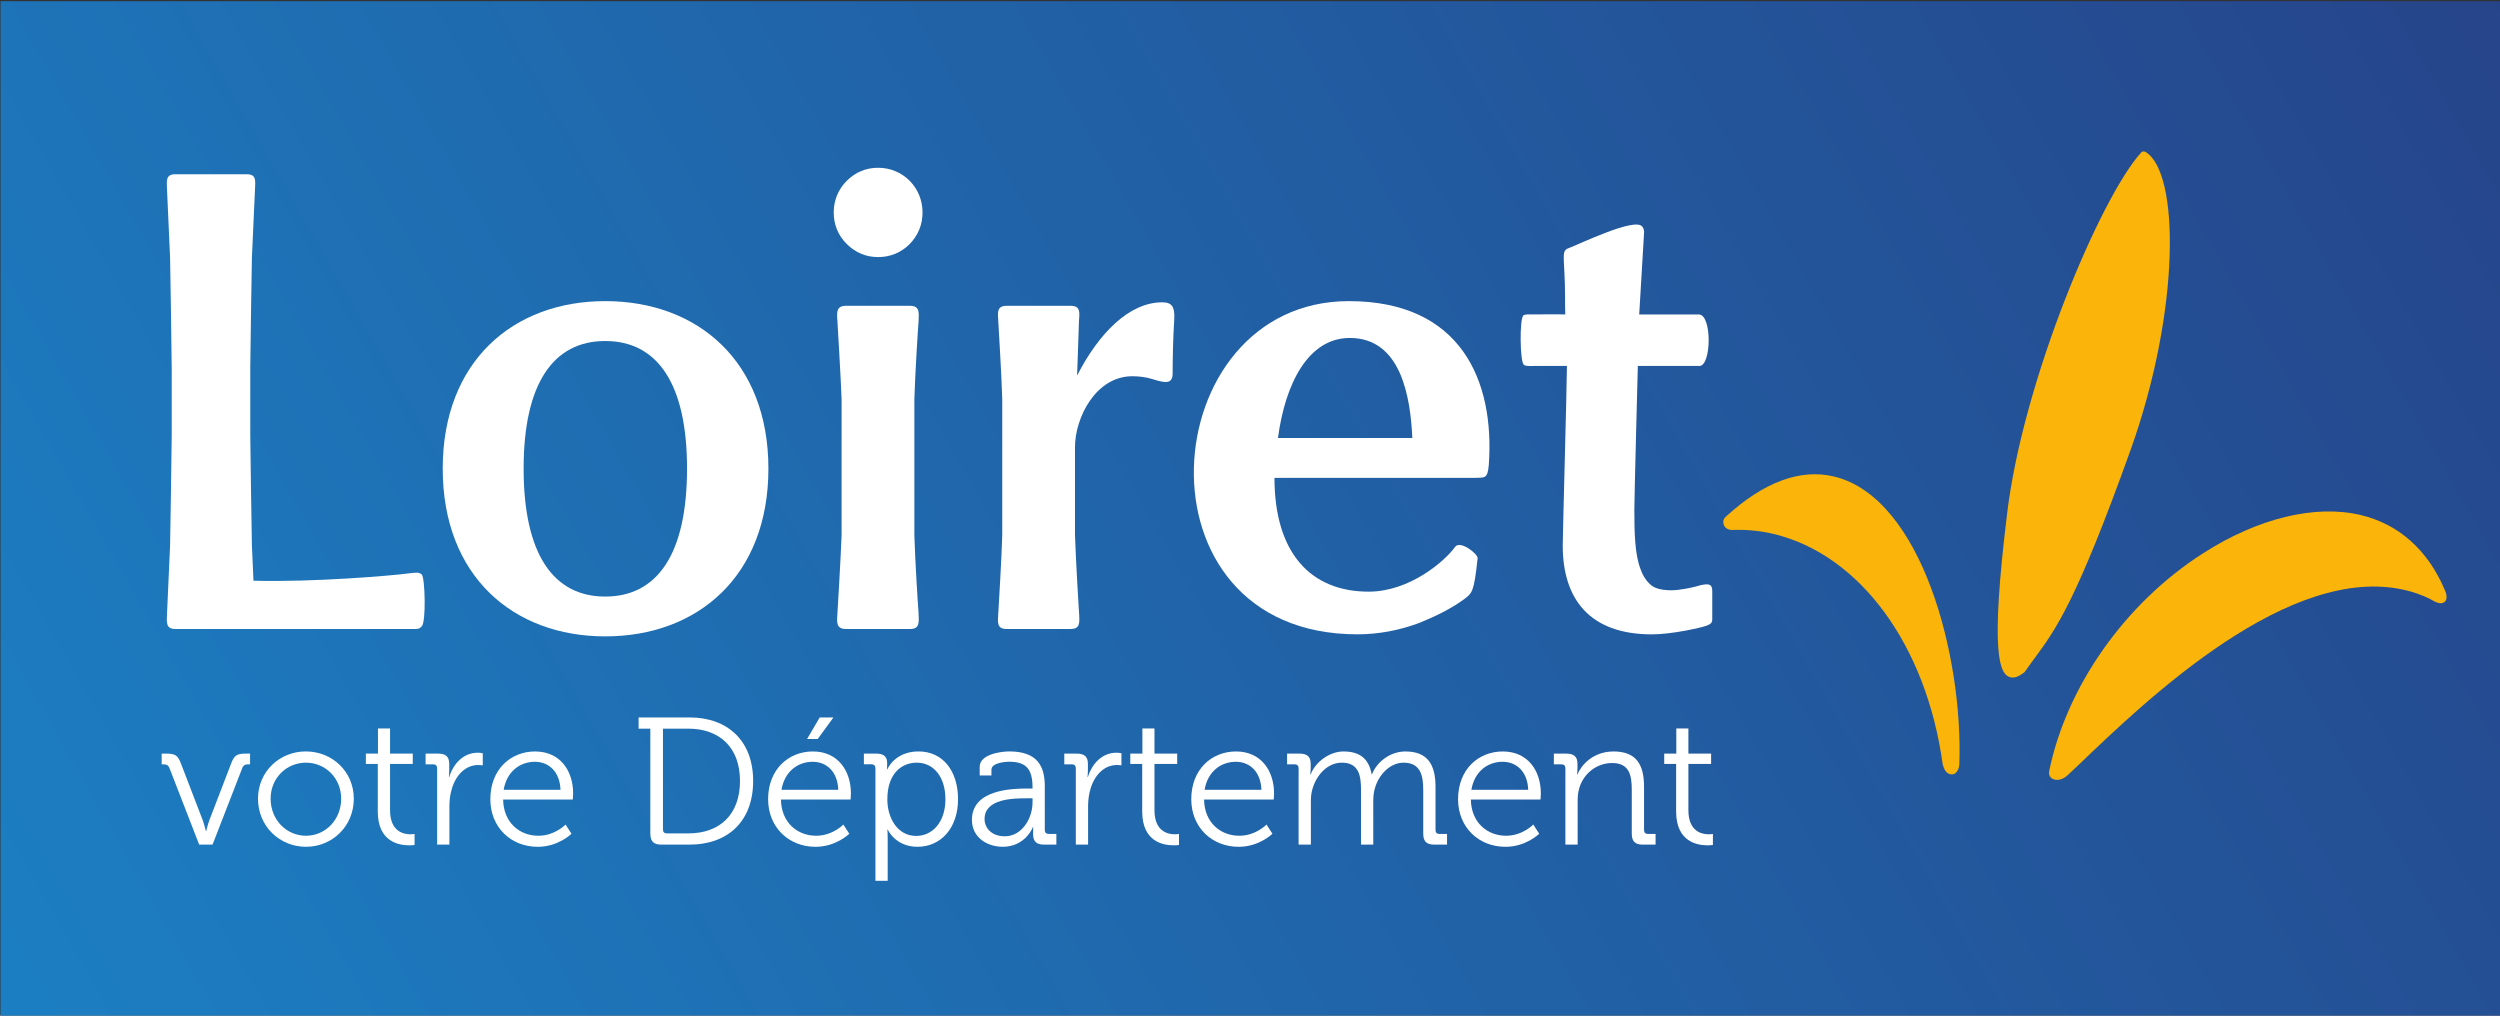 <?xml version="1.0" encoding="UTF-8" standalone="no"?>
<!-- Created with Inkscape (http://www.inkscape.org/) -->

<svg
   xmlns:dc="http://purl.org/dc/elements/1.1/"
   xmlns:cc="http://creativecommons.org/ns#"
   xmlns:rdf="http://www.w3.org/1999/02/22-rdf-syntax-ns#"
   xmlns:svg="http://www.w3.org/2000/svg"
   xmlns="http://www.w3.org/2000/svg"
   xmlns:sodipodi="http://sodipodi.sourceforge.net/DTD/sodipodi-0.dtd"
   xmlns:inkscape="http://www.inkscape.org/namespaces/inkscape"
   id="svg2"
   version="1.1"
   inkscape:version="0.91 r13725"
   xml:space="preserve"
   width="800"
   height="325"
   viewBox="0 0 800 325"
   sodipodi:docname="Logo Département Loiret.svg"><rect x="0" y="0" width="800" height="325" fill="#333333" stroke="none"/><defs
     id="defs6"><linearGradient
       x1="0"
       y1="0"
       x2="1"
       y2="0"
       gradientUnits="userSpaceOnUse"
       gradientTransform="matrix(78.238,45.171,45.171,-78.238,380.369,632.108)"
       spreadMethod="pad"
       id="linearGradient46"><stop
         style="stop-opacity:1;stop-color:#1c7fc3"
         offset="0"
         id="stop48" /><stop
         style="stop-opacity:1;stop-color:#26448a"
         offset="1"
         id="stop50" /></linearGradient></defs><sodipodi:namedview
     pagecolor="#ffffff"
     bordercolor="#666666"
     borderopacity="1"
     objecttolerance="10"
     gridtolerance="10"
     guidetolerance="10"
     inkscape:pageopacity="0"
     inkscape:pageshadow="2"
     inkscape:window-width="1440"
     inkscape:window-height="790"
     id="namedview4"
     showgrid="false"
     inkscape:zoom="0.74756246"
     inkscape:cx="358.20181"
     inkscape:cy="278.09922"
     inkscape:window-x="0"
     inkscape:window-y="1"
     inkscape:window-maximized="1"
     inkscape:current-layer="g10" /><g
     id="g10"
     inkscape:groupmode="layer"
     inkscape:label="Logo Département Loiret"
     transform="matrix(1.25,0,0,-1.25,0,325)"><g
       id="g5161"
       transform="matrix(7.57,0,0,7.593,-2855.383,-4841.384)"><path
         d="m 377.214,637.573 84.548,0 0,34.24 -84.548,0 0,-34.24 z"
         style="fill:url(#linearGradient46);stroke:none"
         id="path52"
         inkscape:connector-curvature="0" /><g
         id="g5123"><path
           d="m 405.517,651.174 c -0.024,-0.315 -0.039,-0.527 0.291,-0.527 l 2.162,0 c 0.33,0 0.306,0.212 0.291,0.535 -0.024,0.29 -0.118,1.792 -0.142,2.625 l 0,4.584 c 0.024,0.833 0.118,2.335 0.142,2.625 0.015,0.315 0.039,0.527 -0.291,0.527 l -2.162,0 c -0.33,0 -0.315,-0.212 -0.291,-0.527 0.016,-0.29 0.11,-1.792 0.141,-2.625 l 0,-4.584 c -0.031,-0.833 -0.125,-2.342 -0.141,-2.633"
           style="fill:#ffffff;fill-opacity:1;fill-rule:nonzero;stroke:none"
           id="path62"
           inkscape:connector-curvature="0" /><path
           d="m 382.847,651.198 c -0.016,-0.33 -0.047,-0.551 0.283,-0.551 l 8.142,0 c 0.079,0 0.141,0.032 0.189,0.092 0.149,0.144 0.11,1.636 0,1.746 -0.102,0.079 -0.165,0.073 -0.543,0.026 -0.385,-0.055 -3.118,-0.294 -5.149,-0.236 -0.024,0.495 -0.045,1.014 -0.053,1.195 0,0 -0.055,3.216 -0.055,3.688 l 0,2.31 c 0,0.48 0.055,3.695 0.055,3.695 0.016,0.363 0.095,2.138 0.103,2.272 0.015,0.338 0.055,0.544 -0.283,0.544 l -2.406,0 c -0.33,0 -0.299,-0.206 -0.283,-0.544 0.008,-0.134 0.087,-1.909 0.102,-2.272 0,0 0.055,-3.215 0.055,-3.695 l 0,-2.31 c 0,-0.472 -0.055,-3.688 -0.055,-3.688 -0.015,-0.37 -0.094,-2.146 -0.102,-2.272"
           style="fill:#ffffff;fill-opacity:1;fill-rule:nonzero;stroke:none"
           id="path64"
           inkscape:connector-curvature="0" /><path
           d="m 405.392,664.688 c 0,-0.409 0.149,-0.771 0.44,-1.061 0.299,-0.294 0.653,-0.441 1.061,-0.441 0.409,0 0.773,0.147 1.069,0.441 0.283,0.29 0.433,0.652 0.433,1.061 0,0.409 -0.15,0.778 -0.433,1.069 -0.283,0.283 -0.66,0.44 -1.069,0.44 -0.408,0 -0.77,-0.149 -1.061,-0.44 -0.291,-0.291 -0.44,-0.66 -0.44,-1.069"
           style="fill:#ffffff;fill-opacity:1;fill-rule:nonzero;stroke:none"
           id="path66"
           inkscape:connector-curvature="0" /><path
           d="m 428.724,659.562 c 0.048,-0.062 0.252,-0.047 0.315,-0.047 l 1.148,0 c 0,-0.612 -0.142,-5.674 -0.142,-6.054 0,-1.808 0.914,-2.995 3.012,-2.995 0.668,0 1.66,0.22 1.848,0.291 0.156,0.055 0.197,0.11 0.197,0.222 l 0,0.943 c 0,0.219 -0.078,0.305 -0.56,0.156 -0.11,-0.032 -0.55,-0.126 -0.817,-0.126 -0.314,0 -0.55,0.055 -0.692,0.173 -0.15,0.127 -0.275,0.306 -0.354,0.534 -0.196,0.496 -0.212,1.244 -0.212,2.011 0,0.411 0.118,4.845 0.118,4.845 l 2.083,0 c 0.409,0 0.432,1.737 -0.022,1.737 l -2.014,0 0.165,2.777 c 0,0.069 -0.023,0.14 -0.063,0.184 -0.235,0.325 -2.115,-0.587 -2.532,-0.744 -0.219,-0.102 -0.078,-0.393 -0.078,-1.651 0,-0.212 0,-0.385 0.008,-0.566 -0.26,0.008 -1.099,0 -1.099,0 -0.081,0 -0.285,0.015 -0.324,-0.039 -0.126,-0.142 -0.11,-1.518 0.015,-1.651"
           style="fill:#ffffff;fill-opacity:1;fill-rule:nonzero;stroke:none"
           id="path68"
           inkscape:connector-curvature="0" /><path
           d="m 410.957,651.174 c -0.023,-0.315 -0.047,-0.527 0.283,-0.527 l 2.162,0 c 0.307,0 0.307,0.189 0.291,0.464 -0.008,0.071 -0.11,1.786 -0.142,2.696 l 0,2.972 c 0,0.988 0.7,2.39 1.942,2.39 0.244,0 0.472,-0.034 0.668,-0.094 0.449,-0.142 0.7,-0.181 0.692,0.205 0,0.439 0.016,1.241 0.055,1.807 0.024,0.425 -0.079,0.574 -0.408,0.574 -1.109,0 -2.137,-1.03 -2.878,-2.469 0.024,0.535 0.055,1.667 0.063,1.818 0.024,0.321 0.055,0.533 -0.283,0.533 l -2.162,0 c -0.33,0 -0.306,-0.212 -0.283,-0.521 0.016,-0.295 0.11,-1.798 0.134,-2.631 l 0,-4.584 c -0.024,-0.833 -0.118,-2.342 -0.134,-2.633"
           style="fill:#ffffff;fill-opacity:1;fill-rule:nonzero;stroke:none"
           id="path70"
           inkscape:connector-curvature="0" /><path
           d="m 420.415,657.086 c 0.246,1.848 1.03,3.373 2.429,3.373 1.745,0 2.052,-2.013 2.115,-3.373 l -4.544,0 z m 2.398,4.615 c -6.612,0 -7.461,-11.234 0.291,-11.234 0.71,0 1.422,0.135 2.091,0.385 0.566,0.228 1.085,0.487 1.496,0.786 0.296,0.218 0.351,0.244 0.476,1.392 0.016,0.149 -0.596,0.621 -0.762,0.385 -0.338,-0.47 -1.525,-1.509 -2.924,-1.509 -1.958,0 -3.184,1.302 -3.184,3.837 l 6.792,0 c 0.307,0.015 0.417,-0.048 0.456,0.439 0.204,2.838 -0.943,5.519 -4.732,5.519"
           style="fill:#ffffff;fill-opacity:1;fill-rule:nonzero;stroke:none"
           id="path72"
           inkscape:connector-curvature="0" /><path
           d="m 397.664,651.74 c -1.753,0 -2.759,1.431 -2.759,4.314 0,2.871 1.006,4.302 2.759,4.302 1.761,0 2.767,-1.431 2.767,-4.302 0,-2.883 -1.006,-4.314 -2.767,-4.314 m 0,9.961 c -3.113,0 -5.495,-2.031 -5.495,-5.647 0,-3.622 2.382,-5.656 5.495,-5.656 3.129,0 5.519,2.034 5.519,5.656 0,3.616 -2.39,5.647 -5.519,5.647"
           style="fill:#ffffff;fill-opacity:1;fill-rule:nonzero;stroke:none"
           id="path74"
           inkscape:connector-curvature="0" /></g><g
         id="g5156"><path
           style="fill:#fab40a;fill-opacity:1;fill-rule:nonzero;stroke:none"
           d="m 447.496,646.071 -0.384,-0.361 c -0.134,-0.119 -0.294,-0.174 -0.433,-0.14 -0.143,0.034 -0.208,0.146 -0.184,0.279 0.578,2.841 2.557,5.663 5.201,7.348 1.852,1.186 3.799,1.66 5.343,1.29 1.266,-0.302 2.247,-1.165 2.817,-2.484 0.067,-0.139 0.12,-0.308 0.034,-0.422 -0.034,-0.037 -0.105,-0.087 -0.228,-0.057 -0.079,0.019 -0.177,0.07 -0.306,0.145 -0.243,0.12 -0.522,0.217 -0.804,0.285 -3.921,0.937 -8.739,-3.668 -11.056,-5.883"
           id="path5154"
           inkscape:connector-curvature="0" /><path
           style="fill:#fab40a;fill-opacity:1;fill-rule:nonzero;stroke:none"
           d="m 435.762,653.985 c -0.029,0 -0.054,0.005 -0.074,0.01 -0.103,0.024 -0.186,0.096 -0.204,0.197 -0.03,0.086 0.003,0.172 0.069,0.235 1.288,1.177 2.526,1.633 3.665,1.361 2.981,-0.713 4.372,-6.097 4.239,-9.709 -0.004,-0.124 -0.059,-0.229 -0.133,-0.295 -0.052,-0.041 -0.116,-0.047 -0.184,-0.031 -0.115,0.028 -0.19,0.134 -0.243,0.318 -0.554,4.035 -2.802,7.082 -5.719,7.78 -0.473,0.113 -0.945,0.153 -1.416,0.134"
           id="path5152"
           inkscape:connector-curvature="0" /><path
           style="fill:#fab40a;fill-opacity:1;fill-rule:nonzero;stroke:none"
           d="m 449.601,666.706 c 0.031,0.04 0.075,0.049 0.123,0.038 0.012,-0.003 0.02,-0.005 0.03,-0.013 1.154,-0.684 1.188,-5.318 -0.504,-10.045 -1.841,-5.116 -2.519,-6.037 -3.244,-7.02 -0.101,-0.14 -0.216,-0.288 -0.326,-0.45 -0.012,-0.014 -0.02,-0.02 -0.023,-0.028 -0.138,-0.102 -0.294,-0.211 -0.469,-0.17 -0.381,0.091 -0.69,0.814 -0.119,5.486 0.532,4.507 3.166,10.697 4.532,12.202"
           id="path76"
           inkscape:connector-curvature="0" /></g><g
         id="g5132"><path
           d="m 382.933,645.945 c -0.043,0.11 -0.104,0.14 -0.214,0.14 l -0.054,0 0,0.36 0.164,0 c 0.293,0 0.385,-0.061 0.488,-0.335 l 0.738,-1.916 c 0.055,-0.152 0.104,-0.36 0.104,-0.36 l 0.012,0 c 0,0 0.049,0.208 0.104,0.36 l 0.738,1.916 c 0.104,0.274 0.195,0.335 0.482,0.335 l 0.159,0 0,-0.36 -0.055,0 c -0.11,0 -0.177,-0.03 -0.214,-0.14 l -1,-2.568 -0.452,0 -1,2.568 z"
           style="fill:#ffffff;fill-opacity:1;fill-rule:nonzero;stroke:none"
           id="path78"
           inkscape:connector-curvature="0" /><path
           d="m 387.545,643.676 c 0.653,0 1.19,0.537 1.19,1.25 0,0.696 -0.537,1.214 -1.19,1.214 -0.659,0 -1.196,-0.518 -1.196,-1.214 0,-0.713 0.537,-1.25 1.196,-1.25 m -0.006,2.843 c 0.897,0 1.623,-0.684 1.623,-1.593 0,-0.927 -0.726,-1.622 -1.617,-1.622 -0.897,0 -1.623,0.695 -1.623,1.622 0,0.909 0.726,1.593 1.617,1.593"
           style="fill:#ffffff;fill-opacity:1;fill-rule:nonzero;stroke:none"
           id="path80"
           inkscape:connector-curvature="0" /><path
           d="m 389.973,646.098 -0.403,0 0,0.348 0.409,0 0,0.848 0.409,0 0,-0.848 0.768,0 0,-0.348 -0.768,0 0,-1.562 c 0,-0.719 0.457,-0.811 0.689,-0.811 0.085,0 0.14,0.012 0.14,0.012 l 0,-0.372 c 0,0 -0.073,-0.012 -0.176,-0.012 -0.354,0 -1.068,0.116 -1.068,1.141 l 0,1.604 z"
           style="fill:#ffffff;fill-opacity:1;fill-rule:nonzero;stroke:none"
           id="path82"
           inkscape:connector-curvature="0" /><path
           d="m 391.98,645.951 c 0,0.085 -0.049,0.134 -0.134,0.134 l -0.256,0 0,0.36 0.427,0 c 0.256,0 0.372,-0.104 0.372,-0.348 l 0,-0.207 c 0,-0.128 -0.012,-0.232 -0.012,-0.232 l 0.012,0 c 0.146,0.464 0.488,0.818 0.97,0.818 0.085,0 0.164,-0.019 0.164,-0.019 l 0,-0.408 c 0,0 -0.073,0.012 -0.152,0.012 -0.433,0 -0.757,-0.342 -0.891,-0.793 -0.061,-0.195 -0.085,-0.403 -0.085,-0.598 l 0,-1.293 -0.415,0 0,2.574 z"
           style="fill:#ffffff;fill-opacity:1;fill-rule:nonzero;stroke:none"
           id="path84"
           inkscape:connector-curvature="0" /><path
           d="m 396.152,645.225 c -0.024,0.634 -0.415,0.945 -0.866,0.945 -0.506,0 -0.952,-0.329 -1.056,-0.945 l 1.922,0 z m -0.86,1.293 c 0.848,0 1.287,-0.652 1.287,-1.415 0,-0.073 -0.012,-0.207 -0.012,-0.207 l -2.355,0 c 0.012,-0.775 0.555,-1.22 1.19,-1.22 0.561,0 0.921,0.378 0.921,0.378 l 0.201,-0.311 c 0,0 -0.445,-0.44 -1.141,-0.44 -0.909,0 -1.604,0.659 -1.604,1.605 0,1.006 0.689,1.61 1.513,1.61"
           style="fill:#ffffff;fill-opacity:1;fill-rule:nonzero;stroke:none"
           id="path86"
           inkscape:connector-curvature="0" /><path
           d="m 399.751,643.755 0.72,0 c 1.055,0 1.751,0.622 1.751,1.769 0,1.141 -0.702,1.763 -1.751,1.763 l -0.854,0 0,-3.398 c 0,-0.091 0.049,-0.134 0.134,-0.134 m -0.561,3.532 -0.397,0 0,0.378 1.721,0 c 1.293,0 2.153,-0.787 2.153,-2.141 0,-1.366 -0.86,-2.147 -2.153,-2.147 l -0.952,0 c -0.262,0 -0.372,0.11 -0.372,0.372 l 0,3.538 z"
           style="fill:#ffffff;fill-opacity:1;fill-rule:nonzero;stroke:none"
           id="path88"
           inkscape:connector-curvature="0" /><path
           d="m 404.918,647.665 0.464,0 -0.531,-0.726 -0.36,0 0.427,0.726 z m 0.628,-2.44 c -0.024,0.634 -0.414,0.945 -0.866,0.945 -0.506,0 -0.951,-0.329 -1.055,-0.945 l 1.921,0 z m -0.86,1.293 c 0.848,0 1.287,-0.652 1.287,-1.415 0,-0.073 -0.012,-0.207 -0.012,-0.207 l -2.354,0 c 0.012,-0.775 0.555,-1.22 1.189,-1.22 0.561,0 0.921,0.378 0.921,0.378 l 0.201,-0.311 c 0,0 -0.445,-0.44 -1.14,-0.44 -0.909,0 -1.605,0.659 -1.605,1.605 0,1.006 0.69,1.61 1.513,1.61"
           style="fill:#ffffff;fill-opacity:1;fill-rule:nonzero;stroke:none"
           id="path90"
           inkscape:connector-curvature="0" /><path
           d="m 408.181,643.67 c 0.543,0 0.988,0.458 0.988,1.238 0,0.751 -0.396,1.232 -0.97,1.232 -0.512,0 -0.994,-0.366 -0.994,-1.238 0,-0.616 0.335,-1.232 0.976,-1.232 m -1.379,2.281 c 0,0.086 -0.048,0.135 -0.134,0.135 l -0.256,0 0,0.359 0.421,0 c 0.262,0 0.366,-0.109 0.366,-0.323 0,-0.122 -0.006,-0.207 -0.006,-0.207 l 0.012,0 c 0,0 0.244,0.604 1.055,0.604 0.824,0 1.336,-0.659 1.336,-1.611 0,-0.97 -0.579,-1.604 -1.372,-1.604 -0.751,0 -1.007,0.58 -1.007,0.58 l -0.012,0 c 0,0 0.012,-0.11 0.012,-0.269 l 0,-1.458 -0.415,0 0,3.794 z"
           style="fill:#ffffff;fill-opacity:1;fill-rule:nonzero;stroke:none"
           id="path92"
           inkscape:connector-curvature="0" /><path
           d="m 411.176,643.658 c 0.586,0 0.939,0.61 0.939,1.141 l 0,0.14 -0.177,0 c -0.481,0 -1.445,-0.012 -1.445,-0.701 0,-0.287 0.225,-0.58 0.683,-0.58 m 0.769,1.61 0.17,0 0,0.037 c 0,0.64 -0.231,0.866 -0.793,0.866 -0.152,0 -0.597,-0.042 -0.597,-0.268 l 0,-0.195 -0.397,0 0,0.292 c 0,0.428 0.732,0.519 1,0.519 0.97,0 1.202,-0.519 1.202,-1.177 l 0,-1.47 c 0,-0.092 0.049,-0.135 0.134,-0.135 l 0.257,0 0,-0.36 -0.421,0 c -0.263,0 -0.366,0.116 -0.366,0.366 0,0.135 0.006,0.226 0.006,0.226 l -0.012,0 c 0.006,0 -0.251,-0.665 -1.019,-0.665 -0.512,0 -1.043,0.299 -1.043,0.909 0,1.019 1.348,1.055 1.879,1.055"
           style="fill:#ffffff;fill-opacity:1;fill-rule:nonzero;stroke:none"
           id="path94"
           inkscape:connector-curvature="0" /><path
           d="m 413.579,645.951 c 0,0.085 -0.049,0.134 -0.134,0.134 l -0.256,0 0,0.36 0.427,0 c 0.256,0 0.372,-0.104 0.372,-0.348 l 0,-0.207 c 0,-0.128 -0.013,-0.232 -0.013,-0.232 l 0.013,0 c 0.146,0.464 0.488,0.818 0.97,0.818 0.085,0 0.164,-0.019 0.164,-0.019 l 0,-0.408 c 0,0 -0.073,0.012 -0.152,0.012 -0.433,0 -0.757,-0.342 -0.891,-0.793 -0.061,-0.195 -0.085,-0.403 -0.085,-0.598 l 0,-1.293 -0.415,0 0,2.574 z"
           style="fill:#ffffff;fill-opacity:1;fill-rule:nonzero;stroke:none"
           id="path96"
           inkscape:connector-curvature="0" /><path
           d="m 415.824,646.098 -0.403,0 0,0.348 0.409,0 0,0.848 0.409,0 0,-0.848 0.768,0 0,-0.348 -0.768,0 0,-1.562 c 0,-0.719 0.457,-0.811 0.689,-0.811 0.085,0 0.14,0.012 0.14,0.012 l 0,-0.372 c 0,0 -0.073,-0.012 -0.176,-0.012 -0.354,0 -1.068,0.116 -1.068,1.141 l 0,1.604 z"
           style="fill:#ffffff;fill-opacity:1;fill-rule:nonzero;stroke:none"
           id="path98"
           inkscape:connector-curvature="0" /><path
           d="m 419.856,645.225 c -0.025,0.634 -0.415,0.945 -0.866,0.945 -0.506,0 -0.952,-0.329 -1.056,-0.945 l 1.922,0 z m -0.86,1.293 c 0.848,0 1.287,-0.652 1.287,-1.415 0,-0.073 -0.012,-0.207 -0.012,-0.207 l -2.355,0 c 0.012,-0.775 0.555,-1.22 1.19,-1.22 0.561,0 0.921,0.378 0.921,0.378 l 0.201,-0.311 c 0,0 -0.445,-0.44 -1.141,-0.44 -0.909,0 -1.604,0.659 -1.604,1.605 0,1.006 0.689,1.61 1.513,1.61"
           style="fill:#ffffff;fill-opacity:1;fill-rule:nonzero;stroke:none"
           id="path100"
           inkscape:connector-curvature="0" /><path
           d="m 421.113,645.951 c 0,0.085 -0.049,0.134 -0.134,0.134 l -0.256,0 0,0.36 0.427,0 c 0.256,0 0.372,-0.11 0.372,-0.342 l 0,-0.14 c 0,-0.122 -0.013,-0.219 -0.013,-0.219 l 0.013,0 c 0.152,0.414 0.634,0.774 1.11,0.774 0.567,0 0.86,-0.262 0.951,-0.768 l 0.013,0 c 0.164,0.415 0.61,0.768 1.128,0.768 0.744,0 1.019,-0.433 1.019,-1.189 l 0,-1.458 c 0,-0.092 0.049,-0.134 0.134,-0.134 l 0.256,0 0,-0.36 -0.433,0 c -0.262,0 -0.372,0.11 -0.372,0.372 l 0,1.476 c 0,0.5 -0.104,0.915 -0.665,0.915 -0.463,0 -0.848,-0.415 -0.97,-0.866 -0.042,-0.134 -0.055,-0.281 -0.055,-0.445 l 0,-1.452 -0.414,0 0,1.848 c 0,0.464 -0.068,0.915 -0.647,0.915 -0.5,0 -0.872,-0.433 -1,-0.903 -0.037,-0.128 -0.049,-0.268 -0.049,-0.408 l 0,-1.452 -0.415,0 0,2.574 z"
           style="fill:#ffffff;fill-opacity:1;fill-rule:nonzero;stroke:none"
           id="path102"
           inkscape:connector-curvature="0" /><path
           d="m 428.878,645.225 c -0.024,0.634 -0.415,0.945 -0.866,0.945 -0.506,0 -0.952,-0.329 -1.056,-0.945 l 1.922,0 z m -0.86,1.293 c 0.848,0 1.287,-0.652 1.287,-1.415 0,-0.073 -0.012,-0.207 -0.012,-0.207 l -2.355,0 c 0.013,-0.775 0.555,-1.22 1.19,-1.22 0.561,0 0.921,0.378 0.921,0.378 l 0.201,-0.311 c 0,0 -0.445,-0.44 -1.141,-0.44 -0.908,0 -1.604,0.659 -1.604,1.605 0,1.006 0.689,1.61 1.513,1.61"
           style="fill:#ffffff;fill-opacity:1;fill-rule:nonzero;stroke:none"
           id="path104"
           inkscape:connector-curvature="0" /><path
           d="m 430.135,645.951 c 0,0.085 -0.049,0.134 -0.134,0.134 l -0.256,0 0,0.36 0.427,0 c 0.256,0 0.372,-0.11 0.372,-0.342 l 0,-0.14 c 0,-0.122 -0.013,-0.219 -0.013,-0.219 l 0.013,0 c 0.109,0.28 0.5,0.774 1.22,0.774 0.762,0 1.031,-0.433 1.031,-1.189 l 0,-1.458 c 0,-0.092 0.048,-0.134 0.134,-0.134 l 0.256,0 0,-0.36 -0.433,0 c -0.262,0 -0.372,0.11 -0.372,0.372 l 0,1.47 c 0,0.482 -0.073,0.909 -0.665,0.909 -0.525,0 -0.976,-0.36 -1.116,-0.866 -0.037,-0.128 -0.049,-0.269 -0.049,-0.415 l 0,-1.47 -0.415,0 0,2.574 z"
           style="fill:#ffffff;fill-opacity:1;fill-rule:nonzero;stroke:none"
           id="path106"
           inkscape:connector-curvature="0" /><path
           d="m 433.88,646.098 -0.403,0 0,0.348 0.409,0 0,0.848 0.409,0 0,-0.848 0.768,0 0,-0.348 -0.768,0 0,-1.562 c 0,-0.719 0.457,-0.811 0.689,-0.811 0.085,0 0.14,0.012 0.14,0.012 l 0,-0.372 c 0,0 -0.073,-0.012 -0.177,-0.012 -0.353,0 -1.067,0.116 -1.067,1.141 l 0,1.604 z"
           style="fill:#ffffff;fill-opacity:1;fill-rule:nonzero;stroke:none"
           id="path108"
           inkscape:connector-curvature="0" /></g></g></g></svg>